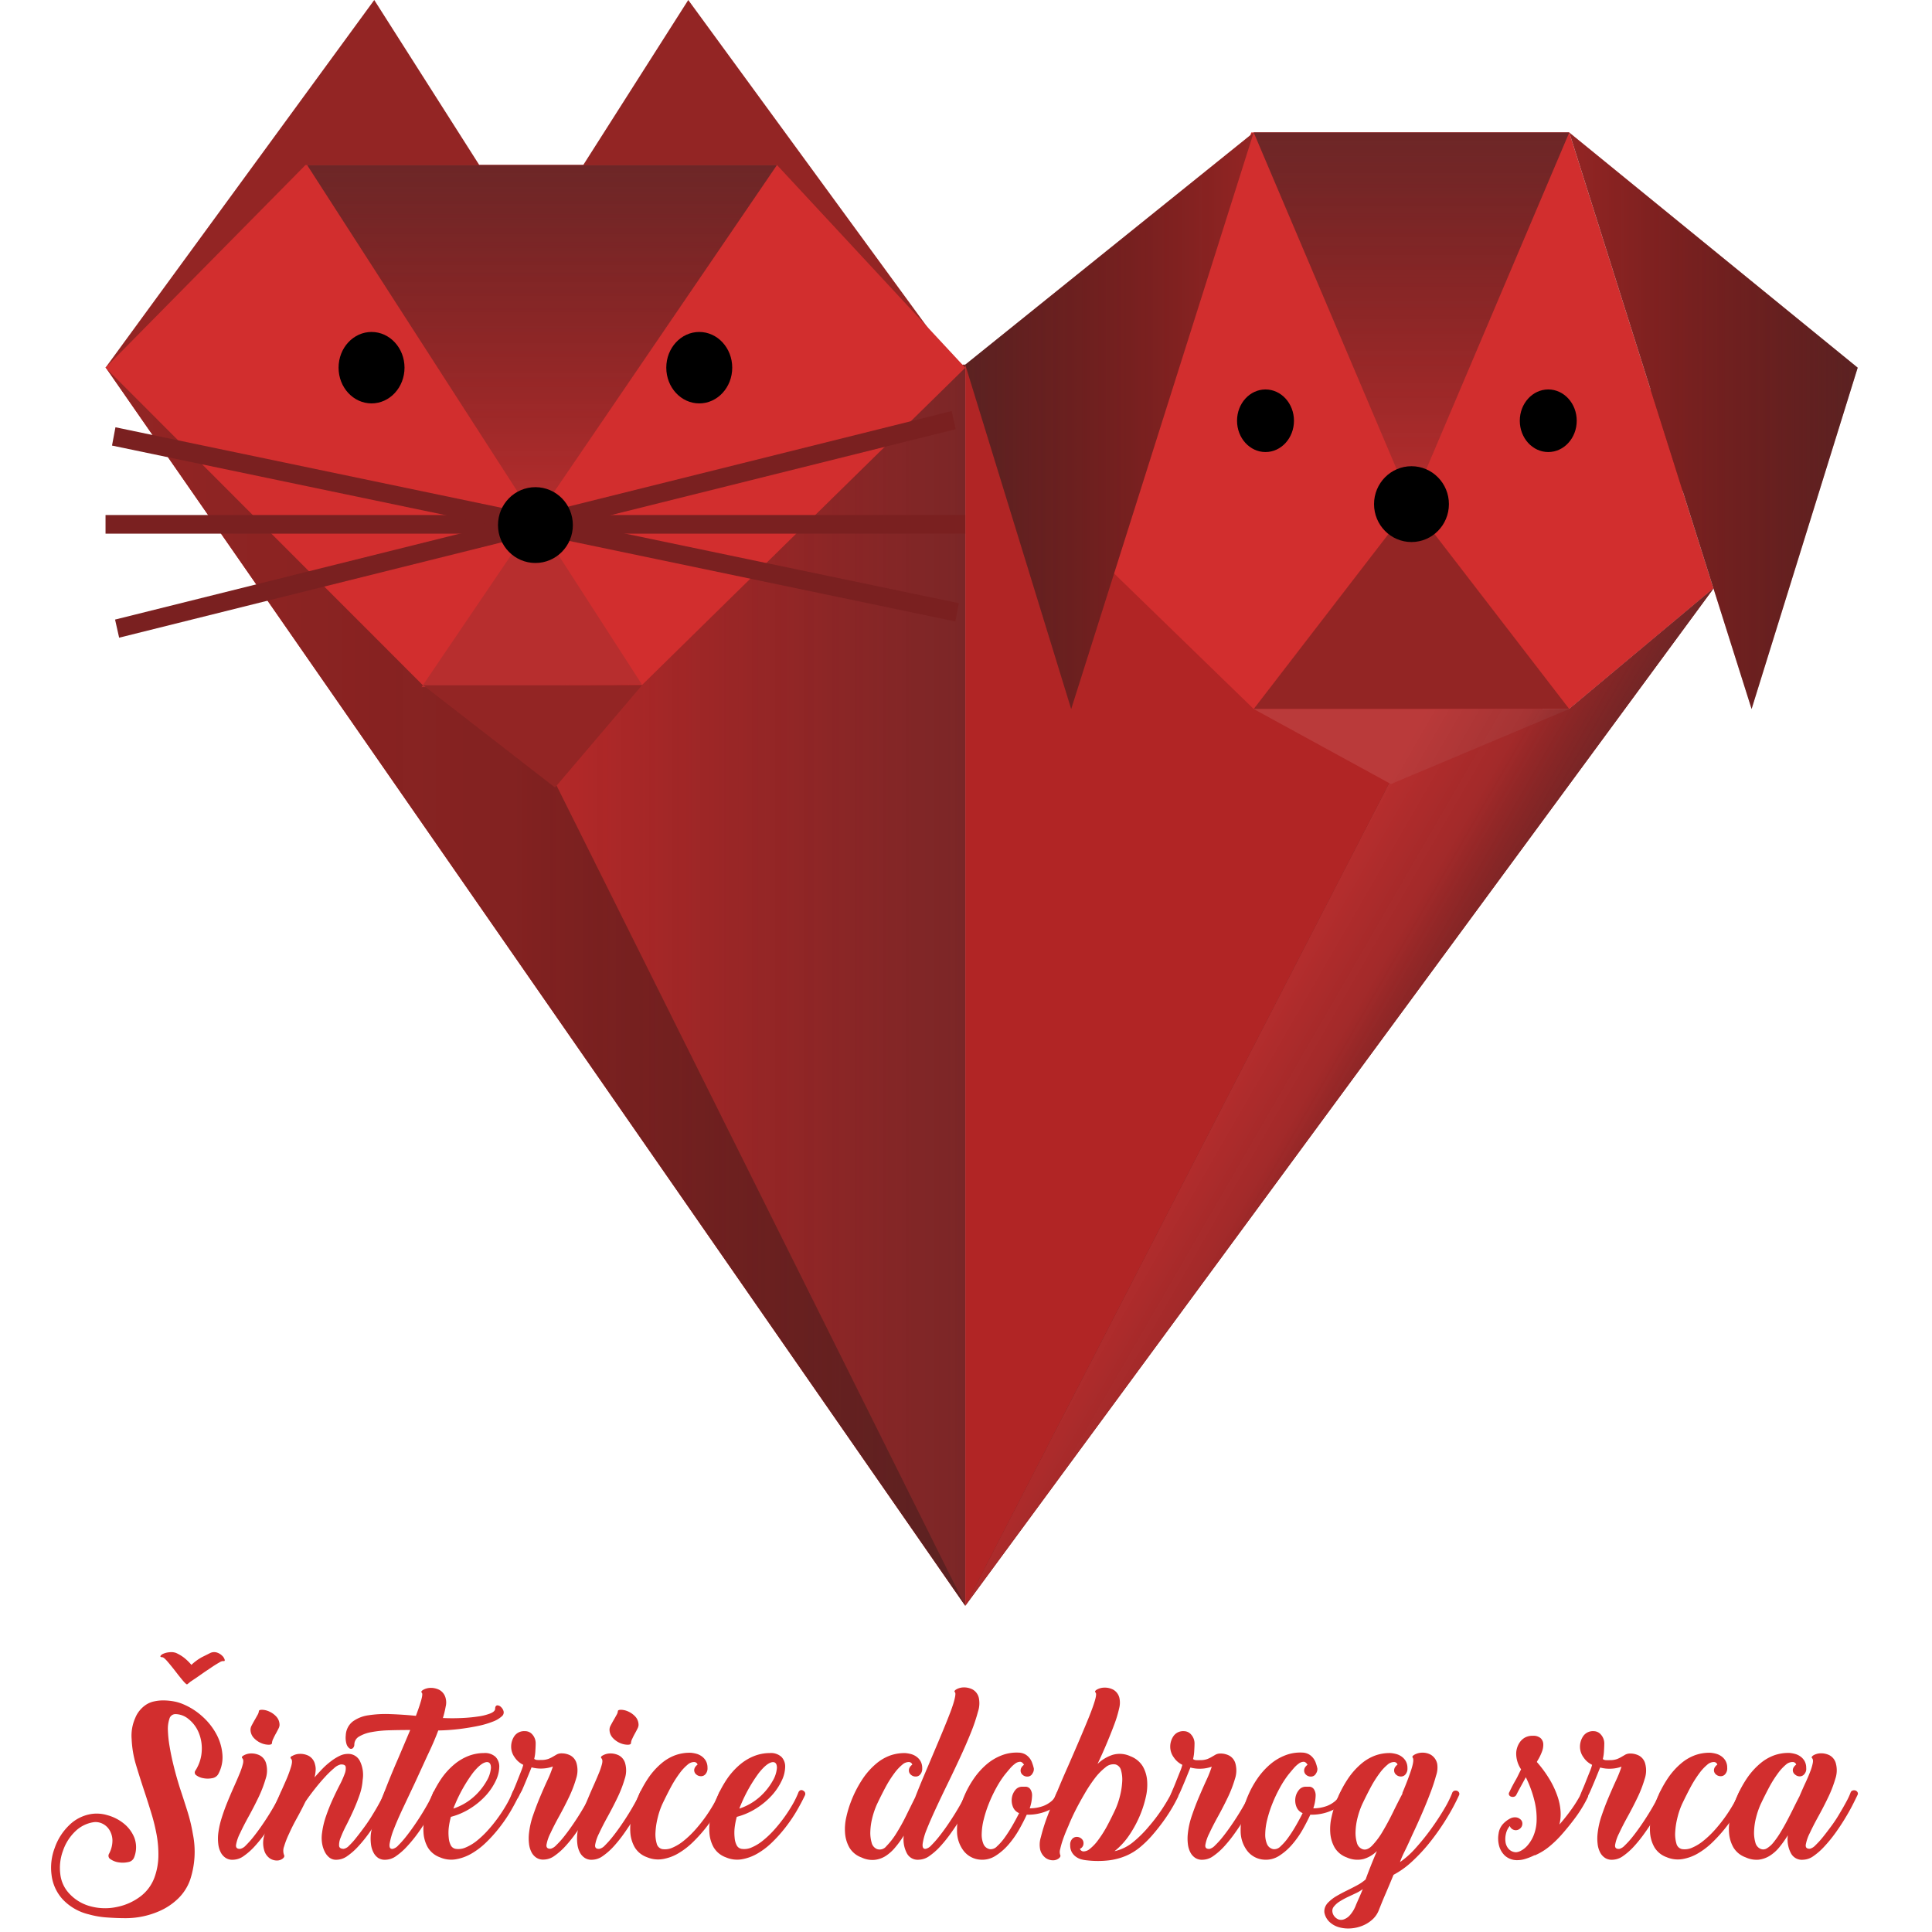 <svg xmlns="http://www.w3.org/2000/svg" xmlns:xlink="http://www.w3.org/1999/xlink" viewBox="0 0 450 450">
  <defs>
    <style>
      .a {
        isolation: isolate;
      }

      .b {
        fill: #b12525;
      }

      .c {
        fill: #d22e2e;
      }

      .d {
        fill: #932524;
      }

      .e, .f, .i, .k, .l, .m {
        mix-blend-mode: darken;
      }

      .e {
        fill: url(#a);
      }

      .f {
        fill: url(#b);
      }

      .g {
        fill: #7a2020;
      }

      .h {
        fill: #b72e2e;
      }

      .i {
        fill: url(#c);
      }

      .j {
        fill: #ba3a3a;
      }

      .k {
        fill: url(#d);
      }

      .l {
        fill: url(#e);
      }

      .m {
        fill: url(#f);
      }
    </style>
    <linearGradient id="a" x1="432.69" y1="98" x2="365.51" y2="98" gradientUnits="userSpaceOnUse">
      <stop offset="0" stop-color="#231f20" stop-opacity="0.5"/>
      <stop offset="1" stop-opacity="0"/>
    </linearGradient>
    <linearGradient id="b" x1="224.83" y1="98" x2="292.01" y2="98" xlink:href="#a"/>
    <linearGradient id="c" x1="224.83" y1="229.48" x2="24.58" y2="229.48" gradientUnits="userSpaceOnUse">
      <stop offset="0" stop-color="#231f20" stop-opacity="0.5"/>
      <stop offset="0.02" stop-color="#221e1f" stop-opacity="0.48"/>
      <stop offset="0.52" stop-color="#080808" stop-opacity="0.12"/>
      <stop offset="1" stop-opacity="0"/>
    </linearGradient>
    <linearGradient id="d" x1="326.01" y1="263.65" x2="288.19" y2="241.81" xlink:href="#c"/>
    <linearGradient id="e" x1="328.76" y1="30.85" x2="328.76" y2="117.42" xlink:href="#a"/>
    <linearGradient id="f" x1="126.25" y1="38.43" x2="126.25" y2="120.96" xlink:href="#a"/>
  </defs>
  <title>sinterice-dobra-srca-sa-fontom</title>
  <g class="a">
    <g>
      <g>
        <polygon class="b" points="224.83 374.02 406.69 91.45 224.83 84.94 224.83 374.02"/>
        <polygon class="c" points="224.83 374.02 24.58 85.54 224.83 84.94 224.83 374.02"/>
        <polygon class="d" points="224.83 374.02 24.58 85.54 98.61 149.91 113.34 150.27 224.83 374.02"/>
        <g>
          <polygon class="c" points="292.01 165.14 365.51 165.14 399.1 137.06 365.51 30.85 291.44 30.85 259.39 133.47 292.01 165.14"/>
          <polygon class="d" points="407.98 165.14 365.51 30.85 432.69 85.64 407.98 165.14"/>
          <polygon class="d" points="249.5 165.14 292.01 30.85 224.83 84.94 249.5 165.14"/>
          <polygon class="d" points="292.01 165.14 365.51 165.14 328.76 117.42 292.01 165.14"/>
          <ellipse cx="294.76" cy="98" rx="6.63" ry="7.29"/>
          <ellipse cx="360.62" cy="98" rx="6.63" ry="7.29"/>
          <polygon class="e" points="407.98 165.14 365.51 30.85 432.69 85.64 407.98 165.14"/>
          <ellipse cx="328.76" cy="117.42" rx="6.63" ry="7.29"/>
          <ellipse cx="328.76" cy="117.42" rx="6.63" ry="7.29"/>
          <polygon class="f" points="249.5 165.14 292.01 30.85 224.83 84.94 249.5 165.14"/>
        </g>
        <polygon class="g" points="224.83 374.02 399.1 137.06 365.51 165.14 332.39 165.25 224.83 374.02"/>
        <polygon class="h" points="224.83 374.02 399.1 137.06 365.51 165.14 332.39 165.25 224.83 374.02"/>
        <polygon class="i" points="224.83 374.02 24.58 85.54 224.83 84.94 224.83 374.02"/>
        <g>
          <polygon class="d" points="87.17 0 24.58 85.64 111.63 38.43 87.17 0"/>
          <polygon class="d" points="160.31 0 222.9 85.64 135.85 38.43 160.31 0"/>
          <polygon class="c" points="149.59 159.5 224.83 85.66 180.97 38.43 71.16 38.43 24.58 85.64 98.56 159.67 149.59 159.5"/>
          <polygon class="h" points="98.2 160.04 149.51 159.42 124.7 120.96 98.2 160.04"/>
          <ellipse cx="86.54" cy="85.64" rx="7.68" ry="8.32"/>
          <ellipse cx="162.87" cy="85.64" rx="7.68" ry="8.32"/>
          <rect class="g" x="24.58" y="119.96" width="200.26" height="4.34"/>
          <polygon class="g" points="26.09 103.78 222.52 144.75 223.32 140.49 26.89 99.52 26.09 103.78"/>
          <polygon class="g" points="27.75 148.53 222.61 99.96 221.66 95.74 26.8 144.31 27.75 148.53"/>
          <ellipse cx="124.71" cy="122.13" rx="7.68" ry="8.32"/>
        </g>
        <polygon class="j" points="323.97 182.62 365.51 165.14 292.01 165.14 323.97 182.62"/>
        <polygon class="d" points="129.27 183.43 98.61 159.63 149.51 159.63 129.27 183.43"/>
        <polygon class="h" points="328.76 117.42 365.51 30.85 292.01 30.85 328.76 117.42"/>
        <polygon class="h" points="124.7 120.96 180.97 38.43 71.53 38.43 124.7 120.96"/>
        <ellipse cx="124.71" cy="122.3" rx="8.72" ry="8.83"/>
        <polygon class="k" points="224.83 374.02 399.1 137.06 365.51 165.14 332.39 165.25 224.83 374.02"/>
        <polygon class="l" points="328.76 117.42 365.51 30.85 292.01 30.85 328.76 117.42"/>
        <polygon class="m" points="124.7 120.96 180.97 38.43 71.53 38.43 124.7 120.96"/>
        <ellipse cx="328.76" cy="117.42" rx="8.72" ry="8.83"/>
      </g>
      <g>
        <path class="c" d="M42.8,397a15.62,15.62,0,0,1,4.35,2.81,15.13,15.13,0,0,1,3.23,4.07,11.89,11.89,0,0,1,1.42,4.72,8.14,8.14,0,0,1-1,4.69,2,2,0,0,1-1.42.89,5.26,5.26,0,0,1-2,0,3.9,3.9,0,0,1-1.64-.67.76.76,0,0,1-.22-1.12A9.29,9.29,0,0,0,47,407.59a9.57,9.57,0,0,0-.79-4.2,7.84,7.84,0,0,0-2.31-3,4.85,4.85,0,0,0-3-1.14,1.45,1.45,0,0,0-1.44,1.09,7.49,7.49,0,0,0-.35,2.76,27.35,27.35,0,0,0,.4,3.72q.35,2.06.82,4t.94,3.55q.47,1.61.72,2.36.84,2.53,1.66,5.14a38.94,38.94,0,0,1,1.27,5.29,20.78,20.78,0,0,1-.65,10.73,11.36,11.36,0,0,1-2.73,4.27,14.71,14.71,0,0,1-4.67,3.08,19.5,19.5,0,0,1-7.7,1.54q-2,0-4.32-.17a20.71,20.71,0,0,1-4.17-.72,12.24,12.24,0,0,1-6.11-3.53A10.22,10.22,0,0,1,12,436.64a12.92,12.92,0,0,1,.74-6.21,13.4,13.4,0,0,1,3.33-5.26,9.45,9.45,0,0,1,5.36-2.68,8.63,8.63,0,0,1,3.58.3,10.4,10.4,0,0,1,3.72,1.86,8.18,8.18,0,0,1,2.53,3.3,6.35,6.35,0,0,1,0,4.62,1.74,1.74,0,0,1-1.39,1.14,5.85,5.85,0,0,1-2.21.07,4.38,4.38,0,0,1-1.89-.72.91.91,0,0,1-.37-1.29,6.5,6.5,0,0,0,.79-3.1,4.78,4.78,0,0,0-.7-2.43,3.89,3.89,0,0,0-1.66-1.49,3.6,3.6,0,0,0-2.06-.32,7.78,7.78,0,0,0-4.22,2.11,11.28,11.28,0,0,0-2.88,4.54,11.47,11.47,0,0,0-.62,5.46A7.86,7.86,0,0,0,16.09,441a10.25,10.25,0,0,0,4.94,3,13,13,0,0,0,6.28.15,13.37,13.37,0,0,0,5.46-2.48A9.72,9.72,0,0,0,36,437.24a15.36,15.36,0,0,0,.89-4.84,25.35,25.35,0,0,0-.4-5,43.77,43.77,0,0,0-1.22-5q-.77-2.53-1.61-5.07-1.09-3.28-2-6.31a24.56,24.56,0,0,1-1-6,10.08,10.08,0,0,1,.84-4.87,6.49,6.49,0,0,1,1.07-1.79,6.85,6.85,0,0,1,1.51-1.34,5.5,5.5,0,0,1,1.86-.74,9.71,9.71,0,0,1,2.31-.22,14.16,14.16,0,0,1,2.36.25A10.54,10.54,0,0,1,42.8,397Zm.79-4.67q-.25,0-1-.89t-1.71-2.14q-.92-1.19-1.79-2.21T37.84,386q-.6,0-.45-.32a1.47,1.47,0,0,1,.72-.52,4.46,4.46,0,0,1,1.37-.32A3.27,3.27,0,0,1,41,385a9.35,9.35,0,0,1,1.84,1.09,11.69,11.69,0,0,1,1.74,1.69A12,12,0,0,1,47,386l2-1a2.14,2.14,0,0,1,1.59-.07,3.07,3.07,0,0,1,1.19.75,2,2,0,0,1,.55.89q.1.42-.35.32a1.7,1.7,0,0,0-.87.32q-.67.37-1.54.94l-1.89,1.27-1.89,1.32-1.49,1A5,5,0,0,1,43.6,392.3Z"/>
        <path class="c" d="M65.8,420.43q-.74,1.47-1.76,3.13t-2.21,3.35A31.69,31.69,0,0,1,59.36,430a15.21,15.21,0,0,1-2.56,2.28,4.39,4.39,0,0,1-2.48.89,2.9,2.9,0,0,1-1.71-.4,3.34,3.34,0,0,1-1.17-1.27,5.6,5.6,0,0,1-.6-2,10.57,10.57,0,0,1,0-2.51,19.83,19.83,0,0,1,.77-3.48q.57-1.84,1.32-3.68t1.51-3.55q.77-1.71,1.34-3.1a16.32,16.32,0,0,0,.8-2.33q.22-.94-.12-1.29t.32-.7a3.58,3.58,0,0,1,1.66-.45,4.37,4.37,0,0,1,2.06.45,3,3,0,0,1,1.51,2,6.12,6.12,0,0,1-.15,3.5,28.15,28.15,0,0,1-1.66,4.3q-1.07,2.23-2.28,4.42t-2,3.9a9.53,9.53,0,0,0-.94,2.73q-.12,1,1,.92a2.48,2.48,0,0,0,1.27-.79,21.6,21.6,0,0,0,1.71-1.91q.94-1.17,1.94-2.61t1.89-2.88q.89-1.44,1.59-2.73a15.89,15.89,0,0,0,1-2.14.75.75,0,0,1,.5-.5,1.07,1.07,0,0,1,.65,0,.85.85,0,0,1,.47.4.61.61,0,0,1,0,.65Q66.54,419,65.8,420.43ZM63.64,405q.27-.6.6-1.19t.6-1.14a2.12,2.12,0,0,0,.27-.84,2.86,2.86,0,0,0-.75-2,5,5,0,0,0-1.66-1.19,4.25,4.25,0,0,0-1.66-.4c-.5,0-.75.12-.75.35a2,2,0,0,1-.3.84q-.3.55-.67,1.19t-.67,1.22a2.15,2.15,0,0,0-.3.92,2.84,2.84,0,0,0,.79,2.06,5,5,0,0,0,1.71,1.19,4.58,4.58,0,0,0,1.71.37c.53,0,.79-.13.79-.4A2.46,2.46,0,0,1,63.64,405Z"/>
        <path class="c" d="M84.47,414.59a13.27,13.27,0,0,1-.74,3.55q-.65,1.86-1.46,3.65t-1.64,3.4A28.4,28.4,0,0,0,79.35,428a4.46,4.46,0,0,0-.37,1.91q.07.72,1.07.72a2.24,2.24,0,0,0,1.24-.72A17,17,0,0,0,83,428q.94-1.17,2-2.63t1.91-2.9q.89-1.44,1.59-2.76a17,17,0,0,0,1-2.16.75.75,0,0,1,.5-.5,1.07,1.07,0,0,1,.65,0,.85.85,0,0,1,.47.4.61.61,0,0,1,0,.65q-.4.85-1.14,2.31t-1.76,3.13q-1,1.66-2.21,3.35A31.84,31.84,0,0,1,83.5,430a15.21,15.21,0,0,1-2.56,2.28,4.39,4.39,0,0,1-2.48.89,2.51,2.51,0,0,1-1.69-.47,3.91,3.91,0,0,1-1.14-1.42,6.79,6.79,0,0,1-.62-2A7.92,7.92,0,0,1,75,427a19.14,19.14,0,0,1,.94-4q.69-2,1.51-3.8t1.61-3.33a21.08,21.08,0,0,0,1.19-2.63,3.44,3.44,0,0,0,.27-1.71q-.12-.6-1.17-.55a3.36,3.36,0,0,0-1.54.87,22.25,22.25,0,0,0-2.16,2.09q-1.17,1.27-2.36,2.78t-2.14,2.91q-.94,1.94-2,3.85t-1.81,3.6a20.5,20.5,0,0,0-1.17,3,2.8,2.8,0,0,0,0,2q.2.4-.32.82a2.17,2.17,0,0,1-1.34.45,3,3,0,0,1-1.69-.52,3.46,3.46,0,0,1-1.32-2,5.91,5.91,0,0,1,0-3.13,31.61,31.61,0,0,1,1.29-4.15q.85-2.21,1.89-4.52t1.89-4.25a27.53,27.53,0,0,0,1.24-3.33q.4-1.39,0-1.79t.32-.7a3.63,3.63,0,0,1,1.69-.45,4.28,4.28,0,0,1,2.06.45,3,3,0,0,1,1.49,2,4,4,0,0,1,.15,1.42,9.91,9.91,0,0,1-.25,1.61q.94-1.09,1.91-2.09a16.94,16.94,0,0,1,2-1.74,11.34,11.34,0,0,1,1.94-1.19,4.27,4.27,0,0,1,1.84-.45,3,3,0,0,1,2.88,1.69A7.33,7.33,0,0,1,84.47,414.59Z"/>
        <path class="c" d="M82.53,406.3a1.13,1.13,0,0,1-.39.92.64.64,0,0,1-.75,0,2,2,0,0,1-.68-1,5.22,5.22,0,0,1-.17-2.06,4.31,4.31,0,0,1,1.61-3.18,8.09,8.09,0,0,1,3.68-1.46,26.09,26.09,0,0,1,5.11-.27q2.86.1,5.93.4.84-2.23,1.24-3.67t.15-1.69q-.35-.3.32-.7a3.58,3.58,0,0,1,1.66-.45,4.36,4.36,0,0,1,2.06.45,3,3,0,0,1,1.51,2,3.88,3.88,0,0,1,0,1.89,22.21,22.21,0,0,1-.65,2.68q2.18.1,4.37,0a35.83,35.83,0,0,0,3.92-.37,12.38,12.38,0,0,0,2.81-.72q1.07-.45,1.07-1.09t.45-.77a1.24,1.24,0,0,1,.89.37,2.09,2.09,0,0,1,.62,1,1.15,1.15,0,0,1-.42,1.19,6.23,6.23,0,0,1-2.06,1.22,20.69,20.69,0,0,1-3.38,1q-2,.42-4.35.72a47.43,47.43,0,0,1-5,.35q-1,2.68-2.51,5.81L96.76,415q-1.46,3.1-2.83,6t-2.18,5a16.65,16.65,0,0,0-1,3.45q-.17,1.29.72,1.19a2.48,2.48,0,0,0,1.27-.79,21.6,21.6,0,0,0,1.71-1.91q.94-1.17,1.94-2.61t1.89-2.88q.89-1.44,1.59-2.73a16,16,0,0,0,1-2.14.75.75,0,0,1,.5-.5,1.07,1.07,0,0,1,.65,0,.85.85,0,0,1,.47.4.61.61,0,0,1,0,.65q-.4.85-1.14,2.31t-1.76,3.13q-1,1.66-2.21,3.35A31.76,31.76,0,0,1,94.87,430a15.21,15.21,0,0,1-2.56,2.28,4.39,4.39,0,0,1-2.48.89,2.9,2.9,0,0,1-1.71-.4A3.33,3.33,0,0,1,87,431.5a5.6,5.6,0,0,1-.6-2,10.57,10.57,0,0,1,0-2.51,23.87,23.87,0,0,1,1.17-4.35q1-2.81,2.31-6.16t2.86-6.9q1.51-3.55,2.81-6.63-2.58,0-4.92.07a25.74,25.74,0,0,0-4.1.42,8.41,8.41,0,0,0-2.83,1A2.18,2.18,0,0,0,82.53,406.3Z"/>
        <path class="c" d="M120.57,417.13a.8.8,0,0,1,.3,1.09q-.85,1.79-2,3.75a35.83,35.83,0,0,1-2.63,3.82,32.56,32.56,0,0,1-3.1,3.43,17.1,17.1,0,0,1-3.4,2.56,10.85,10.85,0,0,1-3.6,1.29,6.53,6.53,0,0,1-3.63-.45,5.48,5.48,0,0,1-2.86-2.31,7.94,7.94,0,0,1-1-3.35,12.5,12.5,0,0,1,.3-3.8,26.21,26.21,0,0,1,3.75-8.74,16.74,16.74,0,0,1,3.1-3.45,11.89,11.89,0,0,1,3.38-2,10.07,10.07,0,0,1,3.53-.65,3.63,3.63,0,0,1,2.71.89,3.21,3.21,0,0,1,.87,2.33,7.73,7.73,0,0,1-.79,3.18,14,14,0,0,1-2.26,3.4,17.34,17.34,0,0,1-3.55,3,16.07,16.07,0,0,1-4.67,2.06,17.83,17.83,0,0,0-.5,2.56,10.93,10.93,0,0,0,0,2.31,4.6,4.6,0,0,0,.47,1.74,1.57,1.57,0,0,0,1.12.84,4.18,4.18,0,0,0,2.36-.32A10.86,10.86,0,0,0,111,428.8a22,22,0,0,0,2.58-2.43,34.94,34.94,0,0,0,4.37-6,20.59,20.59,0,0,0,1.37-2.81.9.9,0,0,1,.52-.55A.82.82,0,0,1,120.57,417.13ZM106,420.25a10.24,10.24,0,0,0-.4,1,13.45,13.45,0,0,0,4.89-2.86,14.45,14.45,0,0,0,2.86-3.58,7,7,0,0,0,1-3.05q0-1.29-.87-1.34-1.34,0-3.38,2.58A35.27,35.27,0,0,0,106,420.25Z"/>
        <path class="c" d="M120.72,418.62a.75.75,0,0,1-.47.4.91.91,0,0,1-.6,0,.88.88,0,0,1-.45-.37.72.72,0,0,1,0-.67q.15-.45.55-1.37t.79-1.94q.4-1,.79-2a10.9,10.9,0,0,0,.55-1.61,5,5,0,0,1-2-1.74,4.19,4.19,0,0,1-.82-2.38,4.35,4.35,0,0,1,.79-2.63,2.76,2.76,0,0,1,2.38-1.09A2.21,2.21,0,0,1,124,404a3.09,3.09,0,0,1,.77,2q0,.65-.07,1.79a10.07,10.07,0,0,1-.27,1.89,1.29,1.29,0,0,0,.67.25,7.84,7.84,0,0,0,.92,0,4.75,4.75,0,0,0,1.71-.25,7.17,7.17,0,0,0,1.07-.52l.89-.52a2.46,2.46,0,0,1,1.19-.25,4.41,4.41,0,0,1,2,.5,3,3,0,0,1,1.44,1.94,6.12,6.12,0,0,1-.15,3.5,28.15,28.15,0,0,1-1.66,4.3q-1.07,2.23-2.28,4.42t-2,3.9a9.52,9.52,0,0,0-.94,2.73q-.12,1,1,.92a2.64,2.64,0,0,0,1.24-.79,19.29,19.29,0,0,0,1.74-1.91q.94-1.17,1.94-2.61t1.89-2.88q.89-1.44,1.59-2.73a15.82,15.82,0,0,0,1-2.14.75.75,0,0,1,.5-.5,1.07,1.07,0,0,1,.65,0,.85.85,0,0,1,.47.4.61.61,0,0,1,0,.65q-.4.85-1.14,2.31t-1.76,3.13q-1,1.66-2.21,3.35a31.69,31.69,0,0,1-2.46,3.08,15.21,15.21,0,0,1-2.56,2.28,4.39,4.39,0,0,1-2.48.89,2.9,2.9,0,0,1-1.71-.4,3.33,3.33,0,0,1-1.17-1.27,5.61,5.61,0,0,1-.6-2,10.57,10.57,0,0,1,0-2.51,18.74,18.74,0,0,1,.94-4.12q.75-2.18,1.64-4.3t1.74-3.95a26.29,26.29,0,0,0,1.24-3.13,7.85,7.85,0,0,1-2.36.47,8.18,8.18,0,0,1-2.61-.27l-.52,1.27q-.37.92-.82,2t-.89,2.09Q121,418.07,120.72,418.62Z"/>
        <path class="c" d="M149.42,420.43q-.74,1.47-1.76,3.13t-2.21,3.35A31.69,31.69,0,0,1,143,430a15.21,15.21,0,0,1-2.56,2.28,4.39,4.39,0,0,1-2.48.89,2.9,2.9,0,0,1-1.71-.4,3.34,3.34,0,0,1-1.17-1.27,5.6,5.6,0,0,1-.6-2,10.57,10.57,0,0,1,0-2.51,19.83,19.83,0,0,1,.77-3.48q.57-1.84,1.32-3.68t1.51-3.55q.77-1.71,1.34-3.1a16.32,16.32,0,0,0,.8-2.33q.22-.94-.12-1.29t.32-.7a3.58,3.58,0,0,1,1.66-.45,4.37,4.37,0,0,1,2.06.45,3,3,0,0,1,1.51,2,6.12,6.12,0,0,1-.15,3.5,28.15,28.15,0,0,1-1.66,4.3q-1.07,2.23-2.28,4.42t-2,3.9a9.53,9.53,0,0,0-.94,2.73q-.12,1,1,.92a2.48,2.48,0,0,0,1.27-.79,21.6,21.6,0,0,0,1.71-1.91q.94-1.17,1.94-2.61t1.89-2.88q.89-1.44,1.59-2.73a15.89,15.89,0,0,0,1-2.14.75.75,0,0,1,.5-.5,1.07,1.07,0,0,1,.65,0,.85.85,0,0,1,.47.4.61.61,0,0,1,0,.65Q150.17,419,149.42,420.43ZM147.26,405q.27-.6.6-1.19t.6-1.14a2.12,2.12,0,0,0,.27-.84,2.86,2.86,0,0,0-.75-2,5,5,0,0,0-1.66-1.19,4.25,4.25,0,0,0-1.66-.4c-.5,0-.75.12-.75.35a2,2,0,0,1-.3.84q-.3.55-.67,1.19t-.67,1.22a2.15,2.15,0,0,0-.3.92,2.84,2.84,0,0,0,.79,2.06,5,5,0,0,0,1.71,1.19,4.58,4.58,0,0,0,1.71.37c.53,0,.79-.13.79-.4A2.46,2.46,0,0,1,147.26,405Z"/>
        <path class="c" d="M161.69,412.36a1.35,1.35,0,0,1,.22-.75,2.18,2.18,0,0,1,.57-.6.83.83,0,0,0-.79-.6,2.3,2.3,0,0,0-1.54.62,11,11,0,0,0-1.81,1.94,26.53,26.53,0,0,0-2,3.13q-1,1.86-2.09,4.15a18.3,18.3,0,0,0-1.07,3.18,17.51,17.51,0,0,0-.5,3.28,7.71,7.71,0,0,0,.27,2.66,1.72,1.72,0,0,0,1.29,1.32,4.18,4.18,0,0,0,2.36-.32,10.86,10.86,0,0,0,2.58-1.56,21.94,21.94,0,0,0,2.58-2.43,34.94,34.94,0,0,0,4.37-6,20.59,20.59,0,0,0,1.37-2.81.82.82,0,0,1,.5-.52.93.93,0,0,1,.75.07.73.73,0,0,1,.35,1,39.08,39.08,0,0,1-2,3.7,36,36,0,0,1-2.61,3.8,34.28,34.28,0,0,1-3.1,3.45,17.55,17.55,0,0,1-3.43,2.63,10.55,10.55,0,0,1-3.63,1.32,6.6,6.6,0,0,1-3.65-.45,5.44,5.44,0,0,1-2.86-2.33,8.09,8.09,0,0,1-1-3.35,12.36,12.36,0,0,1,.3-3.77,25,25,0,0,1,1.09-3.6,26.55,26.55,0,0,1,2.66-5.19,16.88,16.88,0,0,1,3.1-3.53,10.74,10.74,0,0,1,3.38-2,10,10,0,0,1,3.53-.55,7.63,7.63,0,0,1,1.27.22,3.88,3.88,0,0,1,1.24.57,3.38,3.38,0,0,1,1,1.07,3.21,3.21,0,0,1,.4,1.66,2,2,0,0,1-.45,1.44,1.32,1.32,0,0,1-1.09.5,1.61,1.61,0,0,1-1.07-.4A1.29,1.29,0,0,1,161.69,412.36Z"/>
        <path class="c" d="M187.16,417.13a.8.8,0,0,1,.3,1.09q-.85,1.79-2,3.75a35.83,35.83,0,0,1-2.63,3.82,32.56,32.56,0,0,1-3.1,3.43,17.1,17.1,0,0,1-3.4,2.56,10.85,10.85,0,0,1-3.6,1.29,6.53,6.53,0,0,1-3.63-.45,5.48,5.48,0,0,1-2.86-2.31,7.94,7.94,0,0,1-1-3.35,12.5,12.5,0,0,1,.3-3.8,26.21,26.21,0,0,1,3.75-8.74,16.74,16.74,0,0,1,3.1-3.45,11.89,11.89,0,0,1,3.38-2,10.07,10.07,0,0,1,3.53-.65,3.63,3.63,0,0,1,2.71.89,3.21,3.21,0,0,1,.87,2.33,7.73,7.73,0,0,1-.79,3.18,14,14,0,0,1-2.26,3.4,17.34,17.34,0,0,1-3.55,3,16.07,16.07,0,0,1-4.67,2.06,17.83,17.83,0,0,0-.5,2.56,10.93,10.93,0,0,0,0,2.31,4.6,4.6,0,0,0,.47,1.74,1.57,1.57,0,0,0,1.12.84,4.18,4.18,0,0,0,2.36-.32,10.86,10.86,0,0,0,2.58-1.56,22,22,0,0,0,2.58-2.43,34.94,34.94,0,0,0,4.37-6,20.59,20.59,0,0,0,1.37-2.81.9.9,0,0,1,.52-.55A.82.82,0,0,1,187.16,417.13Zm-14.55,3.13a10.24,10.24,0,0,0-.4,1,13.45,13.45,0,0,0,4.89-2.86,14.45,14.45,0,0,0,2.86-3.58,7,7,0,0,0,1-3.05q0-1.29-.87-1.34-1.34,0-3.38,2.58A35.27,35.27,0,0,0,172.61,420.25Z"/>
        <path class="c" d="M211.7,412.36a1.36,1.36,0,0,1,.22-.75,2.19,2.19,0,0,1,.57-.6.83.83,0,0,0-.79-.6,2.29,2.29,0,0,0-1.54.62,11,11,0,0,0-1.81,1.94,26.53,26.53,0,0,0-2,3.13q-1,1.86-2.09,4.15a19,19,0,0,0-1.07,3.1,14.88,14.88,0,0,0-.47,3.18,8.2,8.2,0,0,0,.3,2.66,2.13,2.13,0,0,0,1.24,1.49,1.94,1.94,0,0,0,2.19-.67,16.64,16.64,0,0,0,2.33-3,44.17,44.17,0,0,0,2.31-4.17q1.12-2.28,2.06-4.17.94-2.43,2.09-5.14l2.26-5.34q1.12-2.63,2.13-5.07t1.74-4.35q.72-1.91,1-3.13t.07-1.46q-.35-.3.32-.7a3.58,3.58,0,0,1,1.66-.45,4.36,4.36,0,0,1,2.06.45,3,3,0,0,1,1.51,2,6.16,6.16,0,0,1-.2,3.2,40.92,40.92,0,0,1-1.61,4.79q-1.07,2.68-2.51,5.79t-2.91,6.13q-1.47,3-2.78,5.83t-2.14,4.92a13.74,13.74,0,0,0-.94,3.35q-.12,1.24.72,1.14a2.48,2.48,0,0,0,1.27-.79,21.76,21.76,0,0,0,1.71-1.91q.94-1.17,1.94-2.61t1.89-2.88q.89-1.44,1.59-2.73a16,16,0,0,0,1-2.14.74.74,0,0,1,.5-.5,1.07,1.07,0,0,1,.65,0,.86.86,0,0,1,.47.4.61.61,0,0,1,0,.65q-.4.85-1.14,2.31t-1.76,3.13q-1,1.66-2.21,3.35a31.76,31.76,0,0,1-2.46,3.08,15.21,15.21,0,0,1-2.56,2.28,4.39,4.39,0,0,1-2.48.89,2.83,2.83,0,0,1-2.81-1.51,7,7,0,0,1-.72-4.1,21.49,21.49,0,0,1-2,2.76,9.79,9.79,0,0,1-2.23,2,6,6,0,0,1-2.58.89,5.85,5.85,0,0,1-3-.55,5.44,5.44,0,0,1-2.86-2.33,8.08,8.08,0,0,1-1-3.35,12.38,12.38,0,0,1,.3-3.77,25,25,0,0,1,1.09-3.6,26.55,26.55,0,0,1,2.66-5.19,16.87,16.87,0,0,1,3.1-3.53,10.74,10.74,0,0,1,3.38-2,10,10,0,0,1,3.53-.55,7.62,7.62,0,0,1,1.27.22,3.88,3.88,0,0,1,1.24.57,3.38,3.38,0,0,1,1,1.07,3.21,3.21,0,0,1,.4,1.66,2,2,0,0,1-.45,1.44,1.32,1.32,0,0,1-1.09.5,1.61,1.61,0,0,1-1.07-.4A1.29,1.29,0,0,1,211.7,412.36Z"/>
        <path class="c" d="M240.8,411.91a1.75,1.75,0,0,1-.3,1.14,1.32,1.32,0,0,1-1.24.75,1.61,1.61,0,0,1-1.07-.4,1.29,1.29,0,0,1-.47-1,1.35,1.35,0,0,1,.22-.75,2.19,2.19,0,0,1,.57-.6q-.4-.69-.92-.7a2,2,0,0,0-1.12.42,7,7,0,0,0-1.22,1.14q-.62.72-1.22,1.46a23.56,23.56,0,0,0-2,3.1,33,33,0,0,0-1.71,3.63,27.85,27.85,0,0,0-1.19,3.68,14.89,14.89,0,0,0-.47,3.3,5.65,5.65,0,0,0,.42,2.46,2,2,0,0,0,1.49,1.17,2,2,0,0,0,1.66-.67,12.61,12.61,0,0,0,1.84-2.11q.92-1.29,1.79-2.81t1.51-2.81a2.56,2.56,0,0,1-1.44-1.46,4,4,0,0,1-.25-2.06,3.69,3.69,0,0,1,.79-1.84,2,2,0,0,1,1.64-.79q.35,0,.89,0a1.38,1.38,0,0,1,.94.52,2.53,2.53,0,0,1,.45,1.51,9.88,9.88,0,0,1-.55,3,9,9,0,0,0,3.18-.55,6.67,6.67,0,0,0,1.86-1.09,3.2,3.2,0,0,0,.89-1.17,4.73,4.73,0,0,1,.32-.72.67.67,0,0,1,.47-.42.9.9,0,0,1,.62.07,1,1,0,0,1,.45.47.89.89,0,0,1,0,.72,5.1,5.1,0,0,1-1.24,1.74,7.89,7.89,0,0,1-2,1.34,10.93,10.93,0,0,1-2.48.84,11,11,0,0,1-2.76.25q-.7,1.54-1.76,3.43a21.81,21.81,0,0,1-2.46,3.5,13.52,13.52,0,0,1-3.06,2.66,5.69,5.69,0,0,1-3.55.89,5.37,5.37,0,0,1-3.9-2.09,7.6,7.6,0,0,1-1.51-4.47,18.24,18.24,0,0,1,.4-4.15,22.49,22.49,0,0,1,3.53-8.19,17.22,17.22,0,0,1,2.9-3.25,12.12,12.12,0,0,1,3.53-2.13,9.62,9.62,0,0,1,4-.65,3.35,3.35,0,0,1,1.56.42,3.56,3.56,0,0,1,1,.89,3.78,3.78,0,0,1,.6,1.14A9.46,9.46,0,0,1,240.8,411.91Z"/>
        <path class="c" d="M252.37,429.29a1.37,1.37,0,0,1-.84,1.34.92.92,0,0,0,.84.6,2.33,2.33,0,0,0,1.51-.62,10.48,10.48,0,0,0,1.84-1.94,27.37,27.37,0,0,0,2-3.1q1-1.84,2.09-4.17a18.6,18.6,0,0,0,1.07-3.15,17.13,17.13,0,0,0,.5-3.25,7.72,7.72,0,0,0-.27-2.66,1.84,1.84,0,0,0-1.29-1.37,2.82,2.82,0,0,0-2.36.7A13.77,13.77,0,0,0,255,414.2a34,34,0,0,0-2.38,3.6q-1.17,2-2.11,3.85t-1.66,3.65q-.77,1.71-1.24,3.08a19.53,19.53,0,0,0-.67,2.31,2.21,2.21,0,0,0,0,1.34q.2.4-.32.82a2.17,2.17,0,0,1-1.34.45,3,3,0,0,1-1.69-.52,3.46,3.46,0,0,1-1.32-2,5.8,5.8,0,0,1,.17-2.88,42.7,42.7,0,0,1,1.44-4.64q1-2.66,2.26-5.74t2.66-6.21q1.37-3.13,2.63-6.08t2.21-5.29q.94-2.33,1.39-3.87t.15-1.84q-.35-.3.32-.7a3.63,3.63,0,0,1,1.69-.45,4.27,4.27,0,0,1,2.06.45,3,3,0,0,1,1.49,2,5.14,5.14,0,0,1-.07,2.38,26.5,26.5,0,0,1-1.07,3.58q-.74,2-1.76,4.44t-2.21,4.94a9.17,9.17,0,0,1,3.55-2.14,5.92,5.92,0,0,1,4.15.35,5.72,5.72,0,0,1,2.86,2.36,7.9,7.9,0,0,1,1,3.33,12.36,12.36,0,0,1-.3,3.77,25,25,0,0,1-1.09,3.6,26.25,26.25,0,0,1-2.88,5.46,16.68,16.68,0,0,1-3.33,3.58A10.35,10.35,0,0,0,264,429a27.19,27.19,0,0,0,3.65-3.65,40.17,40.17,0,0,0,3-3.95,41.67,41.67,0,0,0,2.16-3.65.84.84,0,0,1,.45-.47.86.86,0,0,1,.74.12.81.81,0,0,1,.42.55,1,1,0,0,1-.07.65,37.65,37.65,0,0,1-2.76,4.72,45.29,45.29,0,0,1-3.45,4.42,24.09,24.09,0,0,1-2.66,2.56,13.38,13.38,0,0,1-3.18,1.94,14.85,14.85,0,0,1-4,1.07,21.93,21.93,0,0,1-5.12,0,7.51,7.51,0,0,1-1.27-.22,3.82,3.82,0,0,1-1.24-.57,3.34,3.34,0,0,1-1-1.07,3.21,3.21,0,0,1-.4-1.66,1.94,1.94,0,0,1,.4-1.39,1.41,1.41,0,0,1,1.14-.55,1.61,1.61,0,0,1,1.07.4A1.3,1.3,0,0,1,252.37,429.29Z"/>
        <path class="c" d="M274.22,418.62a.75.75,0,0,1-.47.4.91.91,0,0,1-.6,0,.88.88,0,0,1-.45-.37.72.72,0,0,1,0-.67q.15-.45.55-1.37t.79-1.94q.4-1,.8-2a10.89,10.89,0,0,0,.55-1.61,5,5,0,0,1-2-1.74,4.19,4.19,0,0,1-.82-2.38,4.35,4.35,0,0,1,.8-2.63,2.75,2.75,0,0,1,2.38-1.09,2.21,2.21,0,0,1,1.71.82,3.09,3.09,0,0,1,.77,2q0,.65-.07,1.79a10.12,10.12,0,0,1-.27,1.89,1.28,1.28,0,0,0,.67.25,7.84,7.84,0,0,0,.92,0,4.74,4.74,0,0,0,1.71-.25,7.13,7.13,0,0,0,1.07-.52l.89-.52a2.46,2.46,0,0,1,1.19-.25,4.41,4.41,0,0,1,2,.5,3,3,0,0,1,1.44,1.94,6.11,6.11,0,0,1-.15,3.5,28.21,28.21,0,0,1-1.66,4.3q-1.07,2.23-2.28,4.42t-2,3.9a9.49,9.49,0,0,0-.94,2.73q-.13,1,1,.92a2.64,2.64,0,0,0,1.24-.79,19.23,19.23,0,0,0,1.74-1.91q.94-1.17,1.94-2.61t1.89-2.88q.89-1.44,1.59-2.73a15.94,15.94,0,0,0,1-2.14.75.75,0,0,1,.5-.5,1.07,1.07,0,0,1,.65,0,.85.85,0,0,1,.47.4.61.61,0,0,1,0,.65q-.4.85-1.14,2.31t-1.76,3.13q-1,1.66-2.21,3.35a31.76,31.76,0,0,1-2.46,3.08,15.21,15.21,0,0,1-2.56,2.28,4.39,4.39,0,0,1-2.48.89,2.9,2.9,0,0,1-1.71-.4,3.32,3.32,0,0,1-1.17-1.27,5.58,5.58,0,0,1-.6-2,10.52,10.52,0,0,1,0-2.51,18.77,18.77,0,0,1,.94-4.12q.74-2.18,1.64-4.3t1.74-3.95a26.21,26.21,0,0,0,1.24-3.13,7.85,7.85,0,0,1-2.36.47,8.18,8.18,0,0,1-2.61-.27q-.15.35-.52,1.27t-.82,2q-.45,1.07-.89,2.09T274.22,418.62Z"/>
        <path class="c" d="M306.84,411.91a1.75,1.75,0,0,1-.3,1.14,1.32,1.32,0,0,1-1.24.75,1.61,1.61,0,0,1-1.07-.4,1.3,1.3,0,0,1-.47-1,1.35,1.35,0,0,1,.22-.75,2.17,2.17,0,0,1,.57-.6q-.4-.69-.92-.7a2,2,0,0,0-1.12.42,7,7,0,0,0-1.22,1.14q-.62.72-1.22,1.46a23.36,23.36,0,0,0-2,3.1,32.86,32.86,0,0,0-1.71,3.63,27.86,27.86,0,0,0-1.19,3.68,14.94,14.94,0,0,0-.47,3.3,5.65,5.65,0,0,0,.42,2.46,2,2,0,0,0,1.49,1.17,2,2,0,0,0,1.66-.67,12.66,12.66,0,0,0,1.84-2.11q.92-1.29,1.79-2.81t1.51-2.81a2.56,2.56,0,0,1-1.44-1.46,4,4,0,0,1-.25-2.06,3.69,3.69,0,0,1,.8-1.84,2,2,0,0,1,1.64-.79c.23,0,.53,0,.89,0a1.37,1.37,0,0,1,.94.52,2.54,2.54,0,0,1,.45,1.51,9.91,9.91,0,0,1-.55,3,9,9,0,0,0,3.18-.55,6.66,6.66,0,0,0,1.86-1.09,3.19,3.19,0,0,0,.89-1.17,4.8,4.8,0,0,1,.32-.72.67.67,0,0,1,.47-.42.89.89,0,0,1,.62.07,1,1,0,0,1,.45.47.9.9,0,0,1,0,.72,5.13,5.13,0,0,1-1.24,1.74,7.9,7.9,0,0,1-2,1.34,11.35,11.35,0,0,1-5.24,1.09q-.7,1.54-1.76,3.43a21.82,21.82,0,0,1-2.46,3.5,13.52,13.52,0,0,1-3.05,2.66,5.69,5.69,0,0,1-3.55.89,5.36,5.36,0,0,1-3.9-2.09,7.6,7.6,0,0,1-1.51-4.47,18.22,18.22,0,0,1,.4-4.15,22.11,22.11,0,0,1,1.34-4.25,22.36,22.36,0,0,1,2.18-3.95,17.19,17.19,0,0,1,2.91-3.25,12.12,12.12,0,0,1,3.53-2.13,9.63,9.63,0,0,1,4-.65,3.35,3.35,0,0,1,1.56.42,3.57,3.57,0,0,1,1,.89,3.8,3.8,0,0,1,.6,1.14A9.64,9.64,0,0,1,306.84,411.91Z"/>
        <path class="c" d="M324.72,412.36a1.35,1.35,0,0,1,.22-.75,2.19,2.19,0,0,1,.57-.6.83.83,0,0,0-.79-.6,2.29,2.29,0,0,0-1.54.62,11,11,0,0,0-1.81,1.94,26.53,26.53,0,0,0-2,3.13q-1,1.86-2.09,4.15a19,19,0,0,0-1.07,3.1,14.87,14.87,0,0,0-.47,3.18,8.2,8.2,0,0,0,.3,2.66,2.13,2.13,0,0,0,1.24,1.49q1.09.45,2.33-.82a17.83,17.83,0,0,0,2.48-3.35q1.24-2.09,2.41-4.49t2.16-4.25a.29.29,0,0,1,0-.2q1.34-3.18,2.06-5.41t.32-2.78q-.25-.3.45-.7a3.85,3.85,0,0,1,1.74-.45,3.92,3.92,0,0,1,2.06.5,3.24,3.24,0,0,1,1.46,2.09,5.56,5.56,0,0,1-.25,2.71,42.41,42.41,0,0,1-1.39,4.2q-.89,2.34-2,4.89t-2.19,4.82q-1,2.26-1.84,3.95a21.64,21.64,0,0,0-1,2.33,20.19,20.19,0,0,0,3.72-3.35,52.71,52.71,0,0,0,3.63-4.52q1.69-2.36,3-4.59a25.31,25.31,0,0,0,1.79-3.58.83.83,0,0,1,.5-.57,1,1,0,0,1,.64,0,.85.85,0,0,1,.47.4.68.68,0,0,1,0,.65,49.05,49.05,0,0,1-2.86,5.34,54.89,54.89,0,0,1-3.75,5.39,39.85,39.85,0,0,1-4.27,4.64,20,20,0,0,1-4.37,3.15q-.3.74-.79,1.91l-1,2.36q-.52,1.19-.94,2.23l-.62,1.54a5.74,5.74,0,0,1-1.56,2.36,7.72,7.72,0,0,1-2.41,1.49,8.9,8.9,0,0,1-2.78.6,7.87,7.87,0,0,1-2.68-.3,5.34,5.34,0,0,1-2.16-1.24,4,4,0,0,1-1.17-2.21,2.85,2.85,0,0,1,.12-1.07,3.16,3.16,0,0,1,.87-1.32,9.18,9.18,0,0,1,1.91-1.44q1.12-.65,2.33-1.24t2.38-1.22a10.47,10.47,0,0,0,2-1.37q.5-1.39,1.17-3.08t1.46-3.53a7.32,7.32,0,0,1-3.15,1.86,6,6,0,0,1-3.85-.37,5.44,5.44,0,0,1-2.86-2.33,8.08,8.08,0,0,1-1-3.35,12.36,12.36,0,0,1,.3-3.77,25.1,25.1,0,0,1,1.09-3.6,26.61,26.61,0,0,1,2.66-5.19,16.88,16.88,0,0,1,3.1-3.53,10.73,10.73,0,0,1,3.38-2,10,10,0,0,1,3.53-.55,7.62,7.62,0,0,1,1.27.22,3.88,3.88,0,0,1,1.24.57,3.39,3.39,0,0,1,1,1.07,3.22,3.22,0,0,1,.4,1.66,2,2,0,0,1-.45,1.44,1.32,1.32,0,0,1-1.09.5,1.61,1.61,0,0,1-1.07-.4A1.29,1.29,0,0,1,324.72,412.36ZM317.42,440a8.55,8.55,0,0,1-1.69,1l-1.89.89a17.24,17.24,0,0,0-1.81,1,5.1,5.1,0,0,0-1.42,1.29,1.52,1.52,0,0,0-.27,1.09,2.13,2.13,0,0,0,.45,1.07,2.42,2.42,0,0,0,.94.72,1.84,1.84,0,0,0,1.27,0,3.4,3.4,0,0,0,1.44-1,7.45,7.45,0,0,0,1.39-2.36q.3-.7.72-1.64T317.42,440Z"/>
        <path class="c" d="M357.4,432.12l0,0a13.1,13.1,0,0,1-2.09.84,6.06,6.06,0,0,1-1.69.3,4.25,4.25,0,0,1-3.05-1,4.92,4.92,0,0,1-1.42-2.41,6.59,6.59,0,0,1-.1-2.78,4.13,4.13,0,0,1,.94-2.13,6,6,0,0,1,1.79-1.39,2.38,2.38,0,0,1,1.34-.25,1.82,1.82,0,0,1,1,.45,1.25,1.25,0,0,1,.47,1,1.45,1.45,0,0,1-.47,1.09,1.51,1.51,0,0,1-1.07.45,1.46,1.46,0,0,1-.84-.27,1.38,1.38,0,0,1-.55-.72,4.15,4.15,0,0,0-.89,1.79,5.1,5.1,0,0,0-.1,2,3,3,0,0,0,.77,1.61,2.37,2.37,0,0,0,1.71.72,2.85,2.85,0,0,0,1.14-.37,5.22,5.22,0,0,0,1.52-1.24,8.44,8.44,0,0,0,1.37-2.23,9.85,9.85,0,0,0,.72-3.3,17,17,0,0,0-.42-4.52,26.56,26.56,0,0,0-2.09-5.81q-.5.94-1.12,2.06t-1.12,2.11a.88.88,0,0,1-.6.4,1.2,1.2,0,0,1-.65-.07.76.76,0,0,1-.42-.4.67.67,0,0,1,.07-.62q.4-.84.75-1.51t.7-1.27q.35-.6.64-1.22l.65-1.32a6.46,6.46,0,0,1-.84-1.74,6.55,6.55,0,0,1-.3-2,4.56,4.56,0,0,1,.17-1.12,4.74,4.74,0,0,1,.6-1.34,3.68,3.68,0,0,1,1.17-1.14,3.57,3.57,0,0,1,1.94-.47,2.56,2.56,0,0,1,1.81.55,2,2,0,0,1,.62,1.39,4.45,4.45,0,0,1-.35,1.86,11.14,11.14,0,0,1-1,2l-.15.3a27.56,27.56,0,0,1,3.1,4.27,20.81,20.81,0,0,1,1.76,3.87,13.15,13.15,0,0,1,.67,3.43,10.25,10.25,0,0,1-.27,3,46.49,46.49,0,0,0,2.93-3.72,30.08,30.08,0,0,0,2.13-3.48.84.84,0,0,1,.45-.47.86.86,0,0,1,.74.12.81.81,0,0,1,.42.55,1,1,0,0,1-.07.65,30.15,30.15,0,0,1-2.76,4.57q-1.56,2.14-3.45,4.27a25.15,25.15,0,0,1-2.8,2.68,14,14,0,0,1-3.3,2Z"/>
        <path class="c" d="M369.66,418.62a.75.75,0,0,1-.47.4.91.91,0,0,1-.6,0,.88.88,0,0,1-.45-.37.72.72,0,0,1,0-.67q.15-.45.55-1.37t.79-1.94q.4-1,.8-2a10.89,10.89,0,0,0,.55-1.61,5,5,0,0,1-2-1.74,4.19,4.19,0,0,1-.82-2.38,4.35,4.35,0,0,1,.8-2.63,2.75,2.75,0,0,1,2.38-1.09,2.21,2.21,0,0,1,1.71.82,3.09,3.09,0,0,1,.77,2q0,.65-.07,1.79a10.12,10.12,0,0,1-.27,1.89,1.28,1.28,0,0,0,.67.25,7.84,7.84,0,0,0,.92,0,4.74,4.74,0,0,0,1.71-.25,7.13,7.13,0,0,0,1.07-.52l.89-.52a2.46,2.46,0,0,1,1.19-.25,4.41,4.41,0,0,1,2,.5,3,3,0,0,1,1.44,1.94,6.11,6.11,0,0,1-.15,3.5,28.21,28.21,0,0,1-1.66,4.3q-1.07,2.23-2.28,4.42t-2,3.9a9.49,9.49,0,0,0-.94,2.73q-.13,1,1,.92a2.64,2.64,0,0,0,1.24-.79,19.23,19.23,0,0,0,1.74-1.91q.94-1.17,1.94-2.61t1.89-2.88q.89-1.44,1.59-2.73a15.94,15.94,0,0,0,1-2.14.75.75,0,0,1,.5-.5,1.07,1.07,0,0,1,.65,0,.85.85,0,0,1,.47.4.61.61,0,0,1,0,.65q-.4.85-1.14,2.31t-1.76,3.13q-1,1.66-2.21,3.35a31.76,31.76,0,0,1-2.46,3.08,15.21,15.21,0,0,1-2.56,2.28,4.39,4.39,0,0,1-2.48.89,2.9,2.9,0,0,1-1.71-.4,3.32,3.32,0,0,1-1.17-1.27,5.58,5.58,0,0,1-.6-2,10.52,10.52,0,0,1,0-2.51,18.77,18.77,0,0,1,.94-4.12q.74-2.18,1.64-4.3t1.74-3.95a26.21,26.21,0,0,0,1.24-3.13,7.85,7.85,0,0,1-2.36.47,8.18,8.18,0,0,1-2.61-.27q-.15.35-.52,1.27t-.82,2q-.45,1.07-.89,2.09T369.66,418.62Z"/>
        <path class="c" d="M399.21,412.36a1.35,1.35,0,0,1,.22-.75,2.17,2.17,0,0,1,.57-.6.83.83,0,0,0-.8-.6,2.3,2.3,0,0,0-1.54.62,11.05,11.05,0,0,0-1.81,1.94,26.53,26.53,0,0,0-2,3.13q-1,1.86-2.09,4.15a18.26,18.26,0,0,0-1.07,3.18,17.51,17.51,0,0,0-.5,3.28,7.72,7.72,0,0,0,.27,2.66,1.72,1.72,0,0,0,1.29,1.32,4.18,4.18,0,0,0,2.36-.32,10.86,10.86,0,0,0,2.58-1.56,22,22,0,0,0,2.58-2.43,34.83,34.83,0,0,0,4.37-6,20.48,20.48,0,0,0,1.37-2.81.82.82,0,0,1,.5-.52.93.93,0,0,1,.75.07.73.73,0,0,1,.35,1,39.2,39.2,0,0,1-2,3.7,35.94,35.94,0,0,1-2.61,3.8,34.21,34.21,0,0,1-3.1,3.45,17.55,17.55,0,0,1-3.43,2.63,10.55,10.55,0,0,1-3.63,1.32,6.6,6.6,0,0,1-3.65-.45,5.44,5.44,0,0,1-2.86-2.33,8.08,8.08,0,0,1-1-3.35,12.36,12.36,0,0,1,.3-3.77,25,25,0,0,1,1.09-3.6,26.55,26.55,0,0,1,2.66-5.19,16.85,16.85,0,0,1,3.1-3.53,10.74,10.74,0,0,1,3.38-2,10,10,0,0,1,3.53-.55,7.62,7.62,0,0,1,1.27.22,3.87,3.87,0,0,1,1.24.57,3.38,3.38,0,0,1,1,1.07,3.22,3.22,0,0,1,.4,1.66,2,2,0,0,1-.45,1.44,1.32,1.32,0,0,1-1.09.5,1.61,1.61,0,0,1-1.07-.4A1.3,1.3,0,0,1,399.21,412.36Z"/>
        <path class="c" d="M417.58,412.36a1.35,1.35,0,0,1,.22-.75,2.19,2.19,0,0,1,.57-.6.83.83,0,0,0-.79-.6A2.29,2.29,0,0,0,416,411a11,11,0,0,0-1.81,1.94,26.53,26.53,0,0,0-2,3.13q-1,1.86-2.09,4.15a19,19,0,0,0-1.07,3.1,14.87,14.87,0,0,0-.47,3.18,8.2,8.2,0,0,0,.3,2.66,2.13,2.13,0,0,0,1.24,1.49,1.57,1.57,0,0,0,1.46-.15,5.86,5.86,0,0,0,1.54-1.39,20.54,20.54,0,0,0,1.59-2.28q.82-1.34,1.59-2.81t1.49-2.93q.72-1.46,1.37-2.71.69-1.64,1.37-3.1t1.12-2.63a11.46,11.46,0,0,0,.6-2q.15-.82-.15-1.12t.32-.7a3.58,3.58,0,0,1,1.66-.45,4.37,4.37,0,0,1,2.06.45,3,3,0,0,1,1.51,2,6.12,6.12,0,0,1-.15,3.5,28.21,28.21,0,0,1-1.66,4.3q-1.07,2.23-2.28,4.42t-2,3.9a9.53,9.53,0,0,0-.94,2.73q-.12,1,1,.92a2.64,2.64,0,0,0,1.24-.79,19.36,19.36,0,0,0,1.74-1.91q.94-1.17,2-2.61t1.89-2.88q.87-1.44,1.56-2.73a15.94,15.94,0,0,0,1-2.14.74.74,0,0,1,.5-.5,1.07,1.07,0,0,1,.65,0,.85.85,0,0,1,.47.4.61.61,0,0,1,0,.65q-.4.85-1.14,2.31t-1.76,3.13q-1,1.66-2.21,3.35A31.61,31.61,0,0,1,425,430a15.21,15.21,0,0,1-2.56,2.28,4.39,4.39,0,0,1-2.48.89,2.87,2.87,0,0,1-2.83-1.54,6.87,6.87,0,0,1-.7-4.17,24.82,24.82,0,0,1-2,2.81,9.1,9.1,0,0,1-2.26,2,6.18,6.18,0,0,1-2.58.89,6,6,0,0,1-3-.55,5.44,5.44,0,0,1-2.86-2.33,8.08,8.08,0,0,1-1-3.35,12.36,12.36,0,0,1,.3-3.77,25.1,25.1,0,0,1,1.09-3.6,26.61,26.61,0,0,1,2.66-5.19,16.88,16.88,0,0,1,3.1-3.53,10.73,10.73,0,0,1,3.38-2,10,10,0,0,1,3.53-.55,7.62,7.62,0,0,1,1.27.22,3.88,3.88,0,0,1,1.24.57,3.39,3.39,0,0,1,1,1.07,3.22,3.22,0,0,1,.4,1.66,1.83,1.83,0,0,1-.5,1.49,1.33,1.33,0,0,1-1,.45,1.61,1.61,0,0,1-1.07-.4A1.29,1.29,0,0,1,417.58,412.36Z"/>
      </g>
    </g>
  </g>
</svg>
